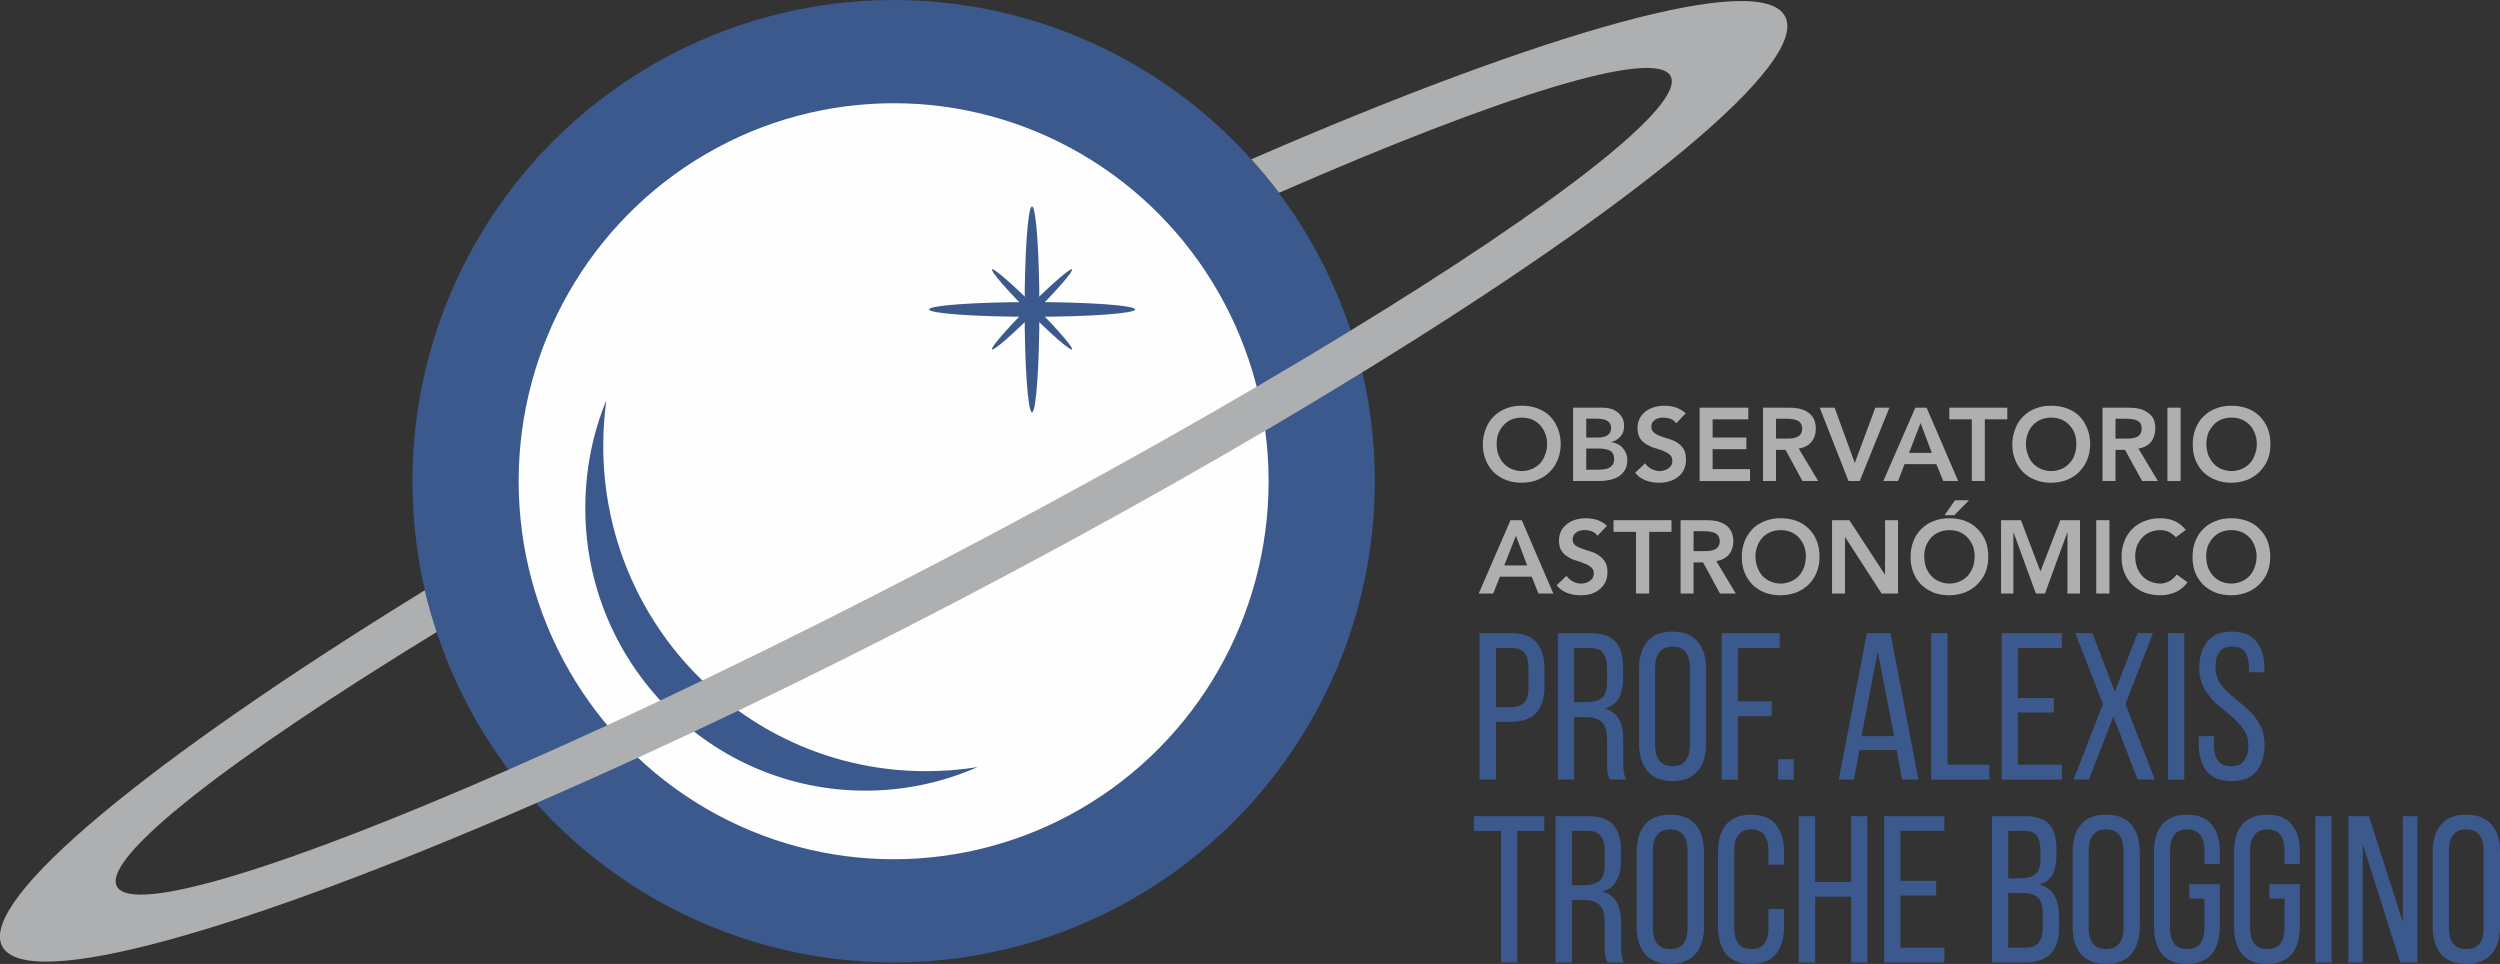 <svg xmlns="http://www.w3.org/2000/svg" width="115.537mm" height="44.55mm" viewBox="0 0 11554 4455" shape-rendering="geometricPrecision" text-rendering="geometricPrecision" image-rendering="optimizeQuality" fill-rule="evenodd" clip-rule="evenodd"><rect x="0" y="0" width="11554" height="4455" fill="#333333" stroke="none"/><defs><style type="text/css"><![CDATA[
    .fil1 {fill:#FEFEFE}
    .fil2 {fill:#ADAFB1}
    .fil0 {fill:#3B598D}
    .fil3 {fill:#ADAFB1;fill-rule:nonzero}
    .fil4 {fill:#3B598D;fill-rule:nonzero}
   ]]></style></defs><g id="_618349664"><circle class="fil0" cx="4130" cy="2224" r="2224"/><ellipse class="fil1" cx="4130" cy="2224" rx="1733" ry="1747"/><path class="fil0" d="M4518 3545c-159 70-334 109-518 109-715 0-1295-585-1295-1306 0-176 34-344 97-497-9 69-14 139-14 210 0 830 667 1503 1491 1503 81 0 161-6 239-19z"/><ellipse class="fil0" cx="4770" cy="1430" rx="476" ry="34"/><ellipse class="fil0" transform="matrix(0 .28 -.28 0 4769.54 1429.75)" rx="1699" ry="122"/><ellipse class="fil0" transform="matrix(-.109 .109 -.109 -.109 4769.54 1429.75)" rx="1699" ry="122"/><ellipse class="fil0" transform="matrix(-.109 -.109 .109 -.109 4769.54 1429.75)" rx="1699" ry="122"/><path class="fil2" d="M5783 736c1363-592 2356-874 2467-660 112 214-688 867-1953 1644-550 339-1188 700-1877 1060-689 359-1351 675-1943 932-1362 593-2355 875-2467 661-111-214 688-867 1953-1645 16 66 34 130 55 193-954 583-1547 1042-1478 1175 70 134 786-90 1810-539 581-254 1260-580 1978-954 717-374 1374-745 1915-1076 954-583 1547-1042 1478-1175-70-133-786 91-1810 539-40-54-83-105-128-155z"/><path class="fil3" d="M6917 2051c0 18 2 35 8 50s13 29 24 40c10 11 22 20 36 26s30 10 48 10c17 0 33-4 48-10 14-6 26-15 37-26 10-11 18-25 23-40 6-15 9-32 9-50 0-17-3-33-9-48-5-14-13-27-23-38-11-11-23-20-37-26-15-6-31-9-48-9-18 0-34 3-48 9s-26 15-36 26c-11 11-18 24-24 38-6 15-8 31-8 48zm-64 4c0-28 5-52 14-74 9-23 21-42 37-57 16-16 34-28 56-36 22-9 46-13 72-13 27 0 51 4 73 12s41 20 57 35c16 16 28 35 37 57s14 46 14 74c0 26-5 50-14 72s-21 40-37 56-35 28-57 37c-22 8-46 13-73 13-26 0-50-4-72-13-22-8-40-20-56-35-16-16-28-34-37-56s-14-46-14-72z"/><path id="1" class="fil3" d="M7331 2171h55c8 0 16-1 25-2s17-3 24-6c7-4 13-9 18-15 5-7 7-16 7-27 0-18-6-30-17-37-12-7-30-11-55-11h-57v98zm0-149h55c20 0 35-4 45-12s15-18 15-31c0-15-5-26-16-33-10-7-27-11-50-11h-49v87zm-61-138h132c13 0 26 1 38 4 13 3 24 8 33 15 10 7 18 16 24 27 6 10 9 24 9 39 0 19-5 35-16 47-11 13-25 22-43 27v1c11 1 21 4 30 9 9 4 17 10 23 18 6 7 11 15 15 24 4 10 6 20 6 31 0 18-4 34-11 46-8 12-17 22-29 30-12 7-26 13-42 16-15 3-31 5-47 5h-122v-339z"/><path id="2" class="fil3" d="M7747 1956c-7-9-15-16-26-20s-22-6-34-6c-7 0-14 0-20 2-7 2-13 4-18 8-5 3-9 8-13 13-3 6-4 12-4 20 0 12 4 20 12 26 8 7 17 12 29 16 12 5 25 9 39 13s27 10 39 17c12 8 22 18 30 30 7 12 11 28 11 48 0 18-3 34-10 48-6 13-15 24-27 33-11 9-24 16-39 20-15 5-31 7-48 7-21 0-41-3-60-10-20-7-37-19-51-36l46-44c7 11 17 20 29 26s25 10 38 10c7 0 14-1 21-3s13-5 19-9 11-9 14-15c4-5 5-12 5-20 0-12-4-22-12-29-8-6-18-12-29-17-12-4-25-9-39-13s-27-10-39-17-22-16-30-28-12-28-12-49c0-17 4-32 11-45s17-23 28-32c12-8 25-15 40-19s31-6 46-6c18 0 36 3 52 8 17 6 32 15 46 27l-44 46z"/><path id="3" class="fil3" d="M7855 1884h225v54h-165v84h156v54h-156v92h173v55h-233z"/><path id="4" class="fil3" d="M8255 2027c8 0 17 0 26-1 8-1 16-3 23-6 8-3 13-7 18-14 4-6 7-14 7-26 0-10-3-18-7-24s-9-10-16-13-14-5-22-6-16-2-24-2h-52v92h47zm-107-143h117c17 0 32 1 48 4 15 3 28 8 40 16 12 7 21 17 28 29 7 13 11 29 11 48 0 24-7 45-21 62-13 16-33 26-58 30l90 150h-73l-78-144h-44v144h-60v-339z"/><path id="5" class="fil3" d="M8410 1884h69l93 256 95-256h65l-137 339h-52z"/><path id="6" class="fil3" d="M8928 2093l-52-138-53 138h105zm-76-209h52l146 339h-69l-32-78h-147l-30 78h-68l148-339z"/><path id="7" class="fil3" d="M9113 1938h-104v-54h268v54h-104v285h-60z"/><path id="8" class="fil3" d="M9363 2051c0 18 3 35 9 50 5 15 13 29 23 40 11 11 23 20 37 26s30 10 48 10c17 0 33-4 48-10 14-6 26-15 36-26 11-11 19-25 24-40 6-15 8-32 8-50 0-17-2-33-8-48-5-14-13-27-24-38-10-11-22-20-36-26-15-6-31-9-48-9-18 0-34 3-48 9s-26 15-37 26c-10 11-18 24-23 38-6 15-9 31-9 48zm-63 4c0-28 5-52 14-74 9-23 21-42 37-57 16-16 34-28 56-36 22-9 46-13 72-13 27 0 51 4 73 12s41 20 57 35c16 16 28 35 37 57s14 46 14 74c0 26-5 50-14 72s-21 40-37 56-35 28-57 37c-22 8-46 13-73 13-26 0-50-4-72-13-22-8-40-20-56-35-16-16-28-34-37-56s-14-46-14-72z"/><path id="9" class="fil3" d="M9824 2027c9 0 18 0 26-1 9-1 17-3 24-6s13-7 17-14c5-6 7-14 7-26 0-10-2-18-6-24s-10-10-16-13c-7-3-15-5-23-6s-16-2-23-2h-53v92h47zm-107-143h118c16 0 32 1 47 4s29 8 40 16c12 7 22 17 29 29 7 13 10 29 10 48 0 24-7 45-20 62-14 16-33 26-58 30l90 150h-73l-79-144h-44v144h-60v-339z"/><path id="10" class="fil3" d="M10017 1884h61v339h-61z"/><path id="11" class="fil3" d="M10197 2051c0 18 3 35 8 50 6 15 14 29 24 40s22 20 36 26c15 6 30 10 48 10s34-4 48-10 27-15 37-26 18-25 23-40c6-15 9-32 9-50 0-17-3-33-9-48-5-14-13-27-23-38s-23-20-37-26-30-9-48-9-33 3-48 9c-14 6-26 15-36 26s-18 24-24 38c-5 15-8 31-8 48zm-63 4c0-28 4-52 13-74 9-23 21-42 37-57 16-16 35-28 57-36 21-9 45-13 72-13 26 0 50 4 72 12s41 20 57 35c16 16 29 35 38 57s13 46 13 74c0 26-4 50-13 72s-22 40-38 56-35 28-57 37c-22 8-46 13-72 13-27 0-51-4-72-13-22-8-41-20-57-35-16-16-28-34-37-56s-13-46-13-72z"/><path id="12" class="fil3" d="M7058 2613l-52-137-54 137h106zm-77-209h52l146 339h-69l-31-78h-147l-31 78h-67l147-339z"/><path id="13" class="fil3" d="M7383 2476c-6-9-15-16-25-20-11-4-22-6-34-6-7 0-14 0-20 2-7 2-13 4-18 8-5 3-10 8-13 13-3 6-5 13-5 20 0 12 4 20 12 27 8 6 18 11 30 15 12 5 25 9 39 13s27 10 39 18c11 7 21 17 29 29s12 28 12 48c0 18-3 34-10 48-7 13-16 24-27 33s-24 16-39 21c-15 4-31 6-48 6-21 0-41-3-61-10-19-7-36-19-50-36l46-44c7 11 17 20 29 26 12 7 24 10 38 10 7 0 14-1 21-3s13-5 19-9 10-9 14-14c3-6 5-13 5-21 0-12-4-22-12-28-8-7-18-13-30-17-11-5-24-10-38-14s-27-9-39-17c-12-7-22-16-30-28s-12-28-12-48c0-18 4-33 11-46s17-23 28-32c12-8 25-15 40-19s30-6 46-6c18 0 35 3 52 8 17 6 32 15 45 27l-44 46z"/><path id="14" class="fil3" d="M7561 2458h-104v-54h268v54h-103v285h-61z"/><path id="15" class="fil3" d="M7874 2547c8 0 17 0 26-1 8-1 16-3 23-6 8-3 13-7 18-14 4-6 7-14 7-26 0-9-3-17-7-24-4-6-9-10-16-13s-14-5-22-6-16-2-24-2h-52v92h47zm-107-143h117c17 0 32 1 48 4 15 3 28 8 40 16 12 7 21 17 28 30 7 12 11 28 11 47 0 24-7 45-21 62-13 16-33 26-58 30l90 150h-73l-78-144h-44v144h-60v-339z"/><path id="16" class="fil3" d="M8113 2571c0 18 3 35 9 50 5 15 13 29 23 40s23 20 37 26 30 10 47 10c18 0 34-4 48-10 15-6 27-15 37-26s18-25 24-40c5-15 8-32 8-50 0-17-3-33-8-48-6-14-14-27-24-38s-22-20-37-26c-14-6-30-9-48-9-17 0-33 3-47 9s-27 15-37 26-18 24-23 38c-6 15-9 31-9 48zm-63 4c0-28 4-52 13-74 9-23 22-41 37-57 16-16 35-28 57-36 22-9 46-13 72-13s51 4 73 12 41 20 57 36c16 15 28 34 37 56s13 47 13 74c0 26-4 50-13 72s-21 40-37 56-35 28-57 37c-22 8-47 13-73 13s-50-4-72-12c-22-9-41-21-57-36-15-16-28-34-37-56s-13-46-13-72z"/><path id="17" class="fil3" d="M8467 2404h80l164 251 1 1h-1l1-1v-251h60v339h-76l-168-260h-1v260h-60z"/><path id="18" class="fil3" d="M8893 2571c0 18 3 35 8 50 6 15 14 29 24 40s22 20 37 26c14 6 30 10 47 10 18 0 34-4 48-10s27-15 37-26 18-25 24-40c5-15 8-32 8-50 0-17-3-33-8-48-6-14-14-27-24-38s-23-20-37-26-30-9-48-9c-17 0-33 3-47 9-15 6-27 15-37 26s-18 24-24 38c-5 15-8 31-8 48zm-63 4c0-28 4-52 13-74 9-23 21-41 37-57s35-28 57-36c22-9 46-13 72-13s50 4 72 12 41 20 57 36c16 15 29 34 38 56s13 47 13 74c0 26-4 50-13 72s-22 40-38 56-35 28-57 37c-22 8-46 13-72 13s-50-4-72-12c-22-9-41-21-57-36-16-16-28-34-37-56s-13-46-13-72zm205-263h65l-68 69h-45l48-69z"/><path id="19" class="fil3" d="M9248 2404h92l90 237 92-237h91v339h-58v-282h-1l-103 282h-42l-103-282h-1v282h-57z"/><path id="20" class="fil3" d="M9688 2404h61v339h-61z"/><path id="21" class="fil3" d="M10056 2483c-13-13-25-22-37-27-11-4-23-6-35-6-17 0-33 3-47 9-15 6-27 15-37 26s-18 24-24 38c-5 15-8 31-8 48 0 18 3 35 8 50 6 15 14 29 24 40s22 20 37 26c14 6 30 10 47 10 14 0 27-4 40-10 13-7 25-17 36-32l50 36c-15 21-34 36-56 46-22 9-45 14-70 14-26 0-50-4-72-12-22-9-41-21-57-36-16-16-28-34-37-56s-13-46-13-72c0-28 4-52 13-74 9-23 21-41 37-57s35-28 57-36c22-9 46-13 72-13 23 0 44 4 64 12 19 8 38 22 54 42l-46 34z"/><path id="22" class="fil3" d="M10196 2571c0 18 3 35 8 50 6 15 14 29 24 40s22 20 36 26c15 6 31 10 48 10 18 0 34-4 48-10s27-15 37-26 18-25 23-40c6-15 9-32 9-50 0-17-3-33-9-48-5-14-13-27-23-38s-23-20-37-26-30-9-48-9c-17 0-33 3-48 9-14 6-26 15-36 26s-18 24-24 38c-5 15-8 31-8 48zm-63 4c0-28 4-52 13-74 9-23 21-41 37-57s35-28 57-36c21-9 45-13 72-13 26 0 50 4 72 12s41 20 57 36c16 15 29 34 38 56s13 47 13 74c0 26-4 50-13 72s-22 40-38 56-35 28-57 37c-22 8-46 13-72 13-27 0-51-4-72-12-22-9-41-21-57-36-16-16-28-34-37-56s-13-46-13-72z"/><path class="fil4" d="M6986 2926c54 0 92 15 116 44s36 70 36 121v82c0 54-13 94-38 122-26 27-65 41-120 41h-66v267h-76v-677h148zm-6 342c29 0 50-7 63-20 14-14 21-38 21-71v-89c0-31-6-55-18-70-12-16-32-23-60-23h-72v273h66z"/><path id="1" class="fil4" d="M7351 2926c53 0 92 13 115 40 24 26 35 64 35 115v55c0 37-6 68-20 91-13 23-35 39-64 48 31 9 53 26 66 50s19 54 19 91v106c0 14 1 29 2 43 2 13 5 26 12 38h-76c-5-10-8-20-10-32-2-11-3-28-3-50v-107c0-38-9-64-26-79-17-14-41-21-73-21h-53v289h-75v-677h151zm-20 319c31 0 54-6 71-19 17-12 25-37 25-74v-64c0-31-6-55-18-70-12-16-32-23-60-23h-74v250h56z"/><path id="2" class="fil4" d="M7575 3089c0-52 13-93 38-124 26-30 64-46 117-46 52 0 91 16 116 46 26 31 39 72 39 124v350c0 52-13 93-39 124-25 31-64 47-116 47-53 0-91-16-117-47-25-31-38-72-38-124v-350zm74 354c0 31 7 55 20 72s33 26 61 26c27 0 48-9 60-26 13-17 20-41 20-72v-357c0-31-7-55-20-72-12-17-33-26-60-26-28 0-48 9-61 26s-20 41-20 72v357z"/><path id="3" class="fil4" d="M8188 3241v69h-156v293h-75v-677h268v69h-193v246z"/><path id="4" class="fil4" d="M8290 3509v94h-72v-94z"/><path id="5" class="fil4" d="M8594 3466l-26 137h-70l130-677h109l129 677h-75l-26-137h-171zm9-64h151l-76-391-75 391z"/><path id="6" class="fil4" d="M8925 3603v-677h76v608h193v69z"/><path id="7" class="fil4" d="M9492 3226v67h-166v241h203v69h-278v-677h278v69h-203v231z"/><path id="8" class="fil4" d="M9767 3311l-113 292h-71l136-349-128-328h79l104 271 105-271h71l-127 328 136 349h-80z"/><path id="9" class="fil4" d="M10095 2926v677h-75v-677z"/><path id="10" class="fil4" d="M10314 2919c52 0 90 16 114 46 25 31 37 72 37 123v19h-71v-22c0-31-7-55-19-72s-32-25-59-25-46 8-59 25c-12 17-18 40-18 71 0 25 6 47 17 65 11 19 25 36 42 52s35 31 55 47c19 15 37 31 54 49s31 39 42 62 17 50 17 81c0 52-12 93-37 124-25 30-63 46-116 46-52 0-90-16-115-46-24-31-36-72-36-124v-38h70v42c0 31 7 55 19 72 13 17 33 25 60 25s47-8 60-25 20-41 20-72c0-25-6-47-17-65-12-18-26-35-42-51-17-16-35-32-54-47-20-15-38-31-55-49-16-18-30-39-42-62-11-23-17-50-17-82 0-52 13-93 37-123 25-31 62-46 113-46z"/><path id="11" class="fil4" d="M6937 4448v-608h-125v-68h325v68h-125v608z"/><path id="12" class="fil4" d="M7340 3772c53 0 92 13 115 39 24 27 36 65 36 115v55c0 38-7 68-21 91-13 23-34 39-63 48 31 10 53 26 65 50 13 24 20 55 20 92v105c0 15 0 29 2 43 1 14 5 27 11 38h-76c-5-9-8-20-10-31-2-12-3-28-3-51v-106c0-38-8-65-25-79-17-15-42-22-73-22h-53v289h-76v-676h151zm-19 319c30 0 53-7 70-19 17-13 25-38 25-74v-65c0-31-6-54-18-70-11-15-32-23-60-23h-73v251h56z"/><path id="13" class="fil4" d="M7564 3935c0-52 13-94 38-124 26-31 65-46 117-46s91 15 117 46c26 30 39 72 39 124v350c0 51-13 93-39 124-26 30-65 46-117 46s-91-16-117-46c-25-31-38-73-38-124v-350zm75 354c0 31 6 55 19 72 14 17 34 25 61 25 28 0 48-8 61-25s19-41 19-72v-358c0-31-6-55-19-72s-33-26-61-26c-27 0-47 9-61 26-13 17-19 41-19 72v358z"/><path id="14" class="fil4" d="M8092 3765c52 0 91 15 116 46 24 31 37 72 37 124v61h-72v-65c0-31-6-55-19-72-12-17-32-26-60-26-27 0-47 9-60 26s-19 41-19 72v358c0 31 6 55 19 72s33 25 60 25c28 0 48-8 60-25 13-17 19-41 19-72v-88h72v84c0 51-13 93-37 124-25 30-64 46-116 46s-90-16-115-46c-24-31-37-73-37-124v-350c0-26 3-49 9-70 7-21 16-39 28-54 13-15 29-26 48-34s41-12 67-12z"/><path id="15" class="fil4" d="M8389 4144v304h-76v-676h76v304h166v-304h75v676h-75v-304z"/><path id="16" class="fil4" d="M8948 4071v68h-165v241h203v68h-278v-676h278v68h-203v231z"/><path id="17" class="fil4" d="M9357 3772c53 0 91 12 113 37 23 25 34 62 34 112v32c0 36-6 66-17 88-12 22-32 38-62 47 33 9 56 26 70 51s21 56 21 94v57c0 51-13 90-38 117s-64 41-117 41h-155v-676h151zm-18 287c30 0 53-6 68-19 15-12 23-36 23-71v-40c0-30-6-53-17-67-11-15-31-22-58-22h-74v219h58zm22 321c54 0 80-31 80-92v-60c0-38-7-65-22-79-15-15-39-22-72-22h-66v253h80z"/><path id="18" class="fil4" d="M9579 3935c0-52 12-94 38-124 25-31 64-46 116-46 53 0 92 15 117 46 26 30 39 72 39 124v350c0 51-13 93-39 124-25 30-64 46-117 46-52 0-91-16-116-46-26-31-38-73-38-124v-350zm74 354c0 31 7 55 20 72s33 25 60 25c28 0 48-8 61-25s20-41 20-72v-358c0-31-7-55-20-72s-33-26-61-26c-27 0-47 9-60 26s-20 41-20 72v358z"/><path id="19" class="fil4" d="M10106 3765c53 0 91 15 116 46s37 72 37 124v58h-71v-62c0-31-7-55-19-72-13-17-33-26-61-26-27 0-47 9-60 26-12 17-19 41-19 72v358c0 31 7 55 19 72 13 17 33 25 60 25 28 0 48-8 61-25 12-17 19-41 19-72v-136h-70v-67h141v199c0 51-12 93-37 124-25 30-63 46-116 46-51 0-89-16-114-46-25-31-37-73-37-124v-350c0-26 3-49 9-70s15-39 28-54 28-26 47-34 42-12 67-12z"/><path id="20" class="fil4" d="M10477 3765c52 0 90 15 115 46s37 72 37 124v58h-71v-62c0-31-6-55-19-72-12-17-33-26-60-26s-47 9-60 26-20 41-20 72v358c0 31 7 55 20 72s33 25 60 25 48-8 60-25c13-17 19-41 19-72v-136h-70v-67h141v199c0 51-12 93-37 124-25 30-63 46-115 46s-90-16-115-46c-25-31-37-73-37-124v-350c0-26 3-49 9-70s16-39 28-54c13-15 29-26 48-34s41-12 67-12z"/><path id="21" class="fil4" d="M10776 3772v676h-75v-676z"/><path id="22" class="fil4" d="M10920 4448h-67v-676h95l157 489v-489h67v676h-79l-173-547z"/><path id="23" class="fil4" d="M11243 3935c0-52 13-94 38-124 26-31 65-46 117-46s91 15 117 46c26 30 39 72 39 124v350c0 51-13 93-39 124-26 30-65 46-117 46s-91-16-117-46c-25-31-38-73-38-124v-350zm75 354c0 31 6 55 20 72 13 17 33 25 60 25 28 0 48-8 61-25s19-41 19-72v-358c0-31-6-55-19-72s-33-26-61-26c-27 0-47 9-60 26-14 17-20 41-20 72v358z"/></g></svg>